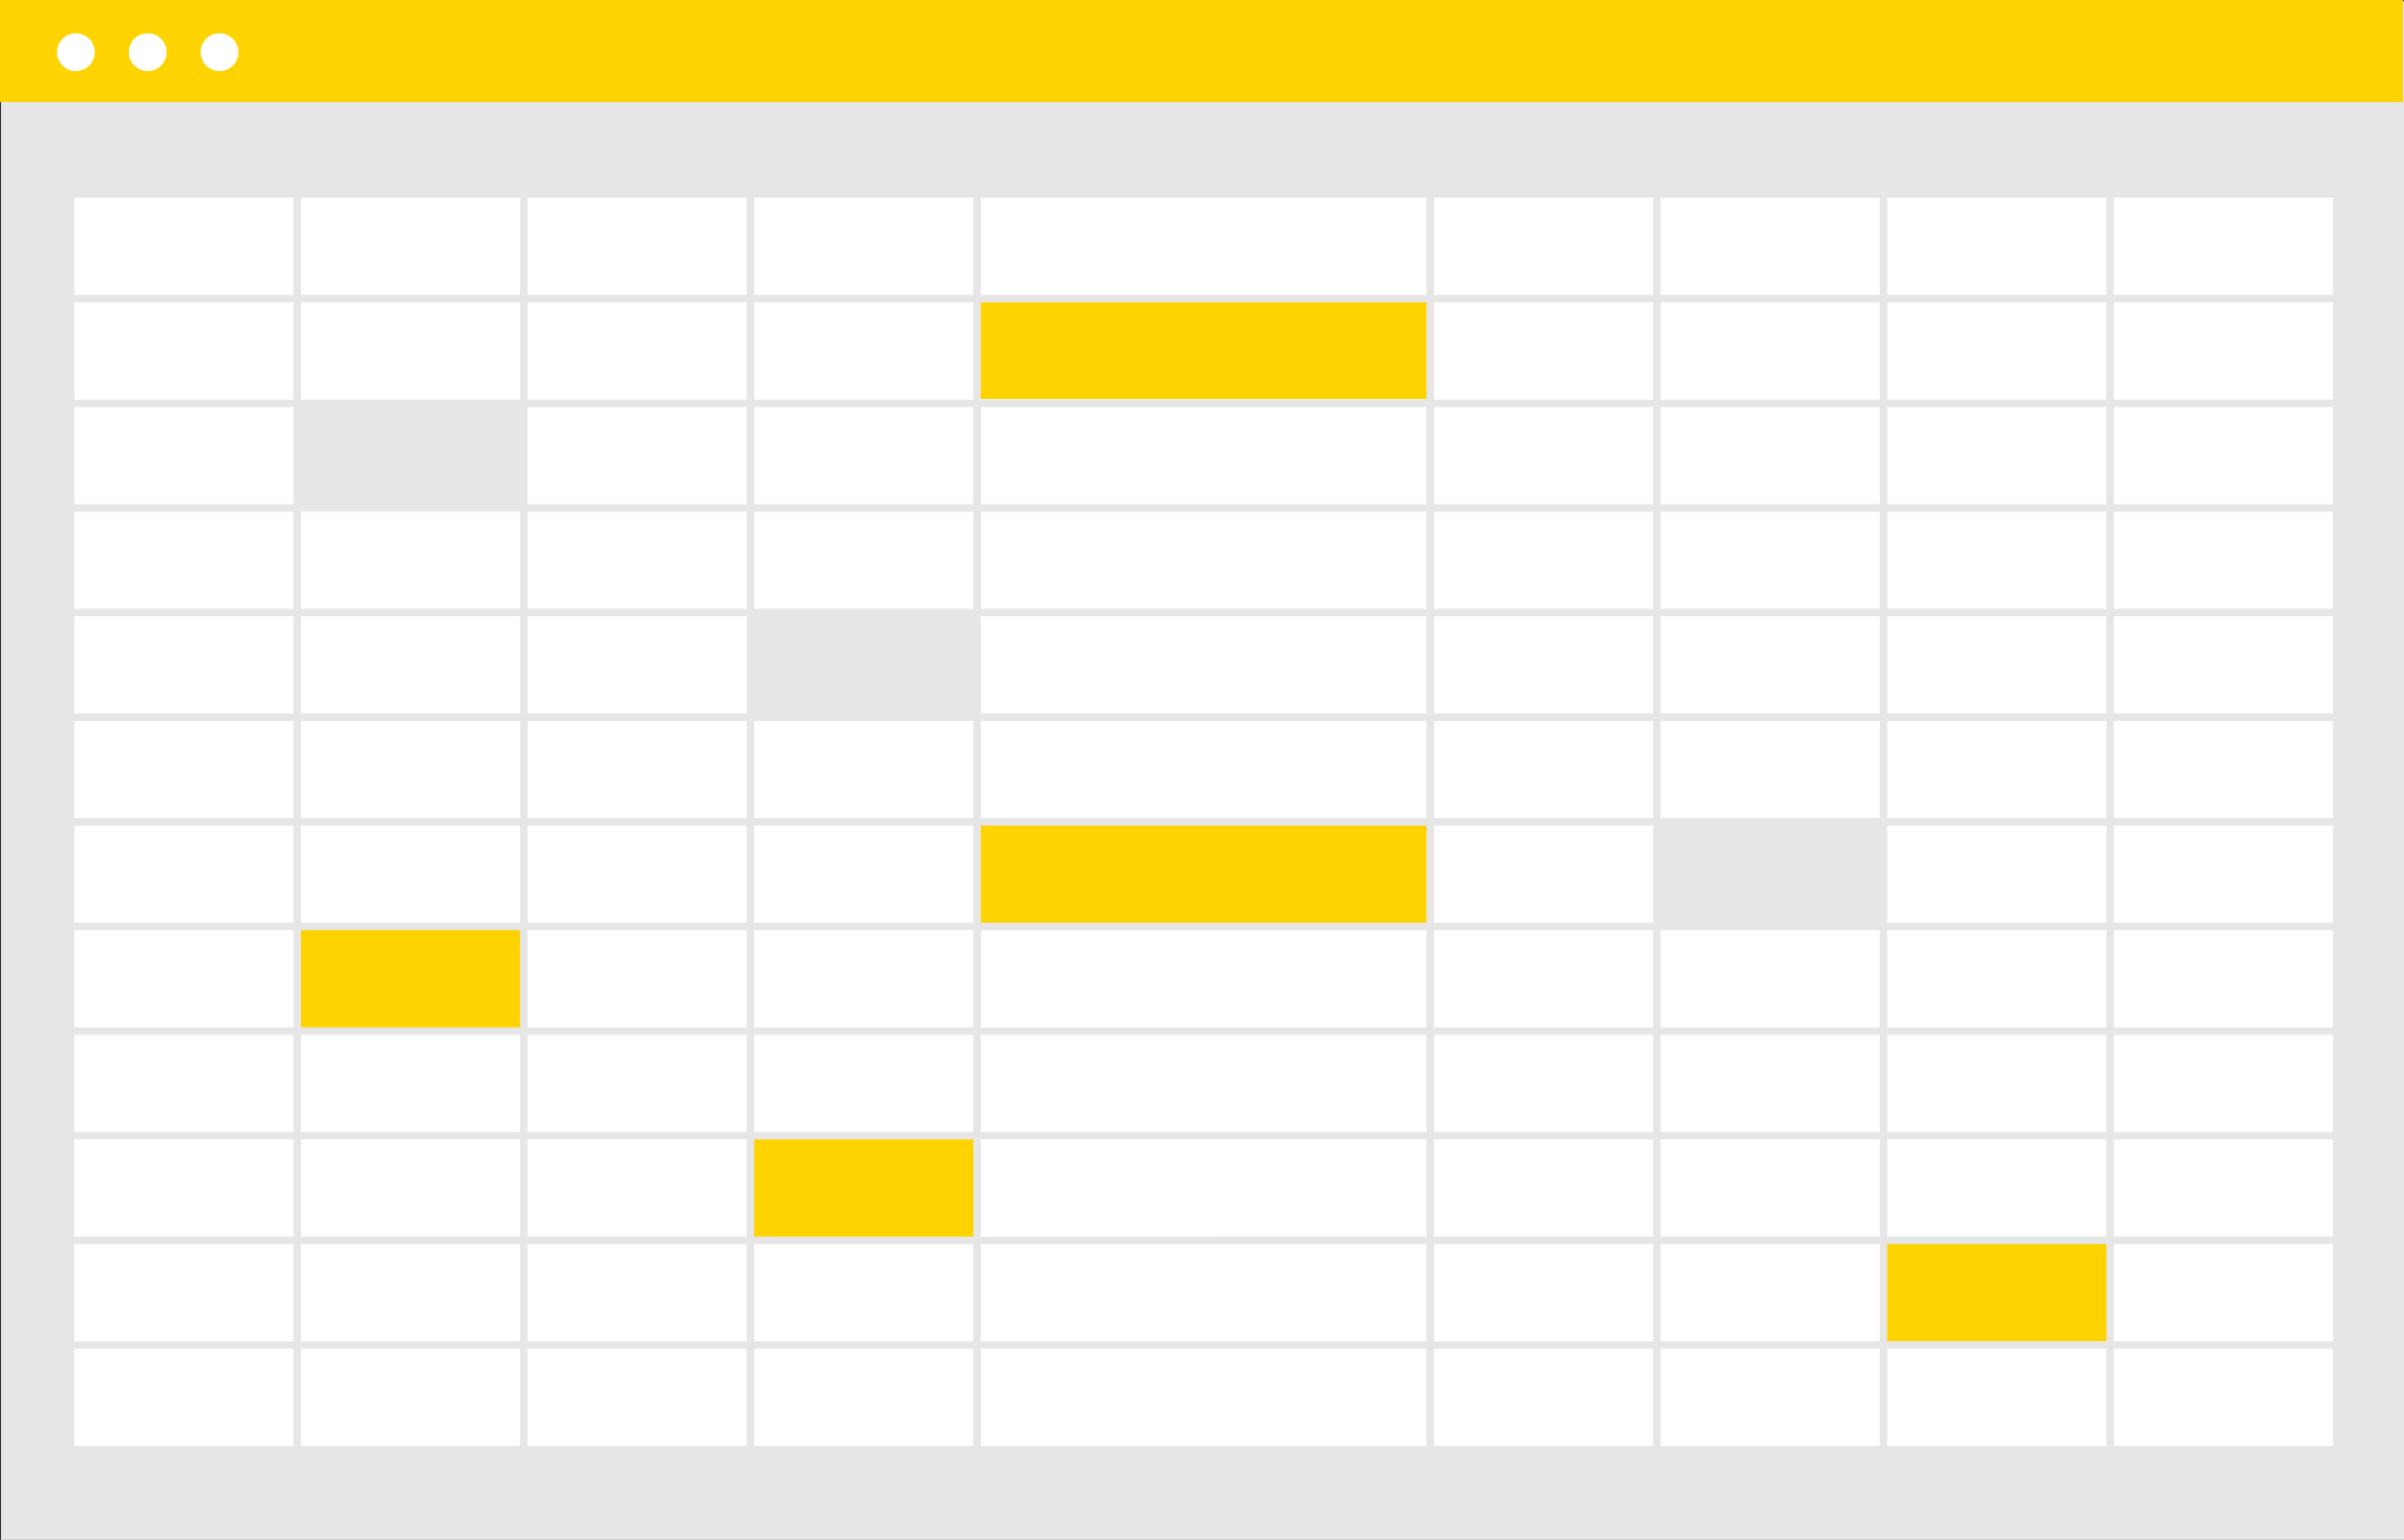 <?xml version="1.0" encoding="UTF-8" standalone="no"?>
<svg
   xmlns:dc="http://purl.org/dc/elements/1.1/"
   xmlns:cc="http://creativecommons.org/ns#"
   xmlns:rdf="http://www.w3.org/1999/02/22-rdf-syntax-ns#"
   xmlns:svg="http://www.w3.org/2000/svg"
   xmlns="http://www.w3.org/2000/svg"
   xmlns:sodipodi="http://sodipodi.sourceforge.net/DTD/sodipodi-0.dtd"
   xmlns:inkscape="http://www.inkscape.org/namespaces/inkscape"
   id="a120a2c5-c99d-4e41-8f76-3ae6a97ef94f"
   data-name="Layer 1"
   width="645"
   height="413.276"
   viewBox="0 0 645 413.276"
   version="1.1"
   sodipodi:docname="undraw_spreadsheet_69ax.svg"
   inkscape:version="0.92.4 (5da689c313, 2019-01-14)">
  <rect x="0" y="0" width="645" height="413.276" fill="#333333" stroke="none"/>
  <defs
     id="defs59" />
  <sodipodi:namedview
     pagecolor="#ffffff"
     bordercolor="#666666"
     borderopacity="1"
     objecttolerance="10"
     gridtolerance="10"
     guidetolerance="10"
     inkscape:pageopacity="0"
     inkscape:pageshadow="2"
     inkscape:window-width="1366"
     inkscape:window-height="705"
     id="namedview57"
     showgrid="false"
     inkscape:zoom="1.163193"
     inkscape:cx="327.76688"
     inkscape:cy="426.01624"
     inkscape:window-x="-8"
     inkscape:window-y="-8"
     inkscape:window-maximized="1"
     inkscape:current-layer="a120a2c5-c99d-4e41-8f76-3ae6a97ef94f" />
  <rect
     x="0.275"
     y="0.365"
     width="644.725"
     height="412.91"
     id="rect2"
     style="fill:#e6e6e6" />
  <rect
     x="18.711"
     y="52.155"
     width="607.853"
     height="336.693"
     id="rect4"
     style="fill:#ffffff" />
  <rect
     x="0"
     width="644.725"
     height="27.39"
     id="rect6"
     y="0"
     style="fill:#ffd300" />
  <circle
     cx="20.354"
     cy="14.003"
     r="5.077"
     id="circle8"
     style="fill:#ffffff" />
  <circle
     cx="39.624"
     cy="14.003"
     r="5.077"
     id="circle10"
     style="fill:#ffffff" />
  <circle
     cx="58.893"
     cy="14.003"
     r="5.077"
     id="circle12"
     style="fill:#ffffff" />
  <rect
     x="78.947"
     y="109.068"
     width="61"
     height="27"
     id="rect14"
     style="fill:#e6e6e6" />
  <rect
     x="200.947"
     y="165.068"
     width="61"
     height="27"
     id="rect16"
     style="fill:#e6e6e6" />
  <rect
     x="78.947"
     y="249.068"
     width="61"
     height="27"
     id="rect18"
     style="fill:#ffd300" />
  <rect
     x="200.947"
     y="305.068"
     width="61"
     height="27"
     id="rect20"
     style="fill:#ffd300" />
  <rect
     x="504.947"
     y="333.068"
     width="61"
     height="27"
     id="rect22"
     style="fill:#ffd300" />
  <rect
     x="443.947"
     y="221.068"
     width="61"
     height="27"
     id="rect24"
     style="fill:#e6e6e6" />
  <rect
     x="261.947"
     y="221.068"
     width="122"
     height="27"
     id="rect26"
     style="fill:#ffd300" />
  <rect
     x="261.947"
     y="80.068"
     width="122"
     height="27"
     id="rect28"
     style="fill:#ffd300" />
  <path
     d="m 17.947,51.068 v 339 h 610 v -339 z m 608,28.083 h -58.8 V 53.068 h 58.8 z m -362.8,196.583 v -26.083 h 119.6 v 26.083 z m 119.6,2 v 26.084 H 263.147 v -26.084 z m 0,-112.333 v 26.083 H 263.147 v -26.083 z m -119.6,-2 v -26.083 h 119.6 v 26.083 z m 0,56.167 v -26.084 h 119.6 v 26.084 z m 119.6,2 v 26.083 H 263.147 v -26.083 z m -121.6,-30.084 h -58.8 v -26.083 h 58.8 z m 0,2 v 26.084 h -58.8 v -26.084 z m 0,28.084 v 26.083 h -58.8 v -26.083 z m 0,28.083 v 26.083 h -58.8 v -26.083 z m 123.6,0 h 58.8 v 26.083 h -58.8 z m 0,-2 v -26.083 h 58.8 v 26.083 z m 0,-28.083 v -26.084 h 58.8 v 26.084 z m 0,-28.084 v -26.083 h 58.8 v 26.083 z m 0,-28.083 v -26.084 h 58.8 v 26.083 z m 0,-28.083 v -26.084 h 58.8 v 26.084 z m -2,0 H 263.147 v -26.084 h 119.6 z m -121.6,0 h -58.8 v -26.084 h 58.8 z m 0,2 v 26.083 h -58.8 v -26.084 z m -60.8,26.083 h -58.801 v -26.084 h 58.801 z m 0,2 v 26.083 h -58.801 v -26.083 z m 0,28.083 v 26.084 h -58.801 v -26.084 z m 0,28.084 v 26.083 h -58.801 v -26.083 z m 0,28.083 v 26.083 h -58.801 v -26.083 z m 0,28.083 v 26.084 h -58.801 v -26.084 z m 2,0 h 58.8 v 26.084 h -58.8 z m 58.8,28.084 v 26.083 h -58.8 v -26.083 z m 2,0 h 119.6 v 26.083 H 263.147 Z m 121.6,0 h 58.8 v 26.083 h -58.8 z m 0,-2 v -26.084 h 58.8 v 26.084 z m 60.8,-26.084 h 58.801 v 26.084 h -58.801 z m 0,-2 v -26.083 h 58.801 v 26.083 z m 0,-28.083 v -26.083 h 58.801 v 26.083 z m 0,-28.083 v -26.084 h 58.801 v 26.084 z m 0,-28.084 v -26.083 h 58.801 v 26.083 z m 0,-28.083 v -26.084 h 58.801 v 26.083 z m 0,-28.083 v -26.084 h 58.801 v 26.084 z m 0,-28.084 v -26.083 h 58.801 v 26.083 z m -2,0 h -58.8 v -26.083 h 58.8 z m -60.8,0 H 263.147 v -26.083 h 119.6 z m -121.6,0 h -58.8 v -26.083 h 58.8 z m -60.8,0 h -58.801 v -26.083 h 58.801 z m 0,2 v 26.084 h -58.801 v -26.084 z m -60.801,26.084 h -58.8 v -26.084 h 58.8 z m 0,2 v 26.083 h -58.8 v -26.084 z m 0,28.083 v 26.083 h -58.8 v -26.083 z m 0,28.083 v 26.084 h -58.8 v -26.084 z m 0,28.084 v 26.083 h -58.8 v -26.083 z m 0,28.083 v 26.083 h -58.8 v -26.083 z m 0,28.083 v 26.084 h -58.8 v -26.084 z m 0,28.084 v 26.083 h -58.8 v -26.083 z m 2,0 h 58.801 v 26.083 h -58.801 z m 58.801,28.083 v 26.084 h -58.801 v -26.084 z m 2,0 h 58.8 v 26.084 h -58.8 z m 60.8,0 h 119.6 v 26.084 H 263.147 Z m 121.6,0 h 58.8 v 26.084 h -58.8 z m 60.8,0 h 58.801 v 26.084 h -58.801 z m 0,-2 v -26.083 h 58.801 v 26.083 z m 60.801,-26.083 h 58.8 v 26.083 h -58.8 z m 0,-2 v -26.084 h 58.8 v 26.084 z m 0,-28.084 v -26.083 h 58.8 v 26.083 z m 0,-28.083 v -26.083 h 58.8 v 26.083 z m 0,-28.083 v -26.084 h 58.8 v 26.084 z m 0,-28.084 v -26.083 h 58.8 v 26.083 z m 0,-28.083 v -26.084 h 58.8 v 26.083 z m 0,-28.083 v -26.084 h 58.8 v 26.084 z m 0,-28.084 v -26.083 h 58.8 v 26.083 z m 0,-28.083 V 53.068 h 58.8 v 26.083 z m -2,0 H 445.547 V 53.068 h 58.801 z m -60.801,0 h -58.8 V 53.068 h 58.8 z m -60.8,0 H 263.147 V 53.068 h 119.6 z m -121.6,0 h -58.8 V 53.068 h 58.8 z m -60.8,0 H 141.547 V 53.068 h 58.801 z m -60.801,0 H 80.747 V 53.068 h 58.8 z m 0,2 v 26.083 h -58.8 v -26.083 z m -60.8,26.083 h -58.8 v -26.083 h 58.8 z m 0,2 v 26.084 h -58.8 v -26.084 z m 0,28.084 v 26.083 h -58.8 v -26.084 z m 0,28.083 v 26.083 h -58.8 v -26.083 z m 0,28.083 v 26.084 h -58.8 v -26.084 z m 0,28.084 v 26.083 h -58.8 v -26.083 z m 0,28.083 v 26.083 h -58.8 v -26.083 z m 0,28.083 v 26.084 h -58.8 v -26.084 z m 0,28.084 v 26.083 h -58.8 v -26.083 z m 0,28.083 v 26.084 h -58.8 v -26.084 z m 2,0 h 58.8 v 26.084 h -58.8 z m 58.8,28.084 v 26.083 h -58.8 v -26.083 z m 2,0 h 58.801 v 26.083 h -58.801 z m 60.801,0 h 58.8 v 26.083 h -58.8 z m 60.8,0 h 119.6 v 26.083 H 263.147 Z m 121.6,0 h 58.8 v 26.083 h -58.8 z m 60.8,0 h 58.801 v 26.083 h -58.801 z m 60.801,0 h 58.8 v 26.083 h -58.8 z m 0,-2 v -26.084 h 58.8 v 26.084 z m 60.8,-26.084 h 58.8 v 26.084 h -58.8 z m 0,-2 v -26.083 h 58.8 v 26.083 z m 0,-28.083 v -26.084 h 58.8 v 26.084 z m 0,-28.084 v -26.083 h 58.8 v 26.083 z m 0,-28.083 v -26.083 h 58.8 v 26.083 z m 0,-28.083 v -26.084 h 58.8 v 26.084 z m 0,-28.084 v -26.083 h 58.8 v 26.083 z m 0,-28.083 v -26.084 h 58.8 v 26.083 z m 0,-28.083 v -26.084 h 58.8 v 26.084 z m 0,-28.084 v -26.083 h 58.8 v 26.083 z M 78.747,53.068 v 26.083 h -58.8 v -26.084 z m -58.8,308.917 h 58.8 v 26.083 h -58.8 z m 547.2,26.083 v -26.083 h 58.8 v 26.083 z"
     id="path30"
     inkscape:connector-curvature="0"
     style="fill:#e6e6e6" />
</svg>
